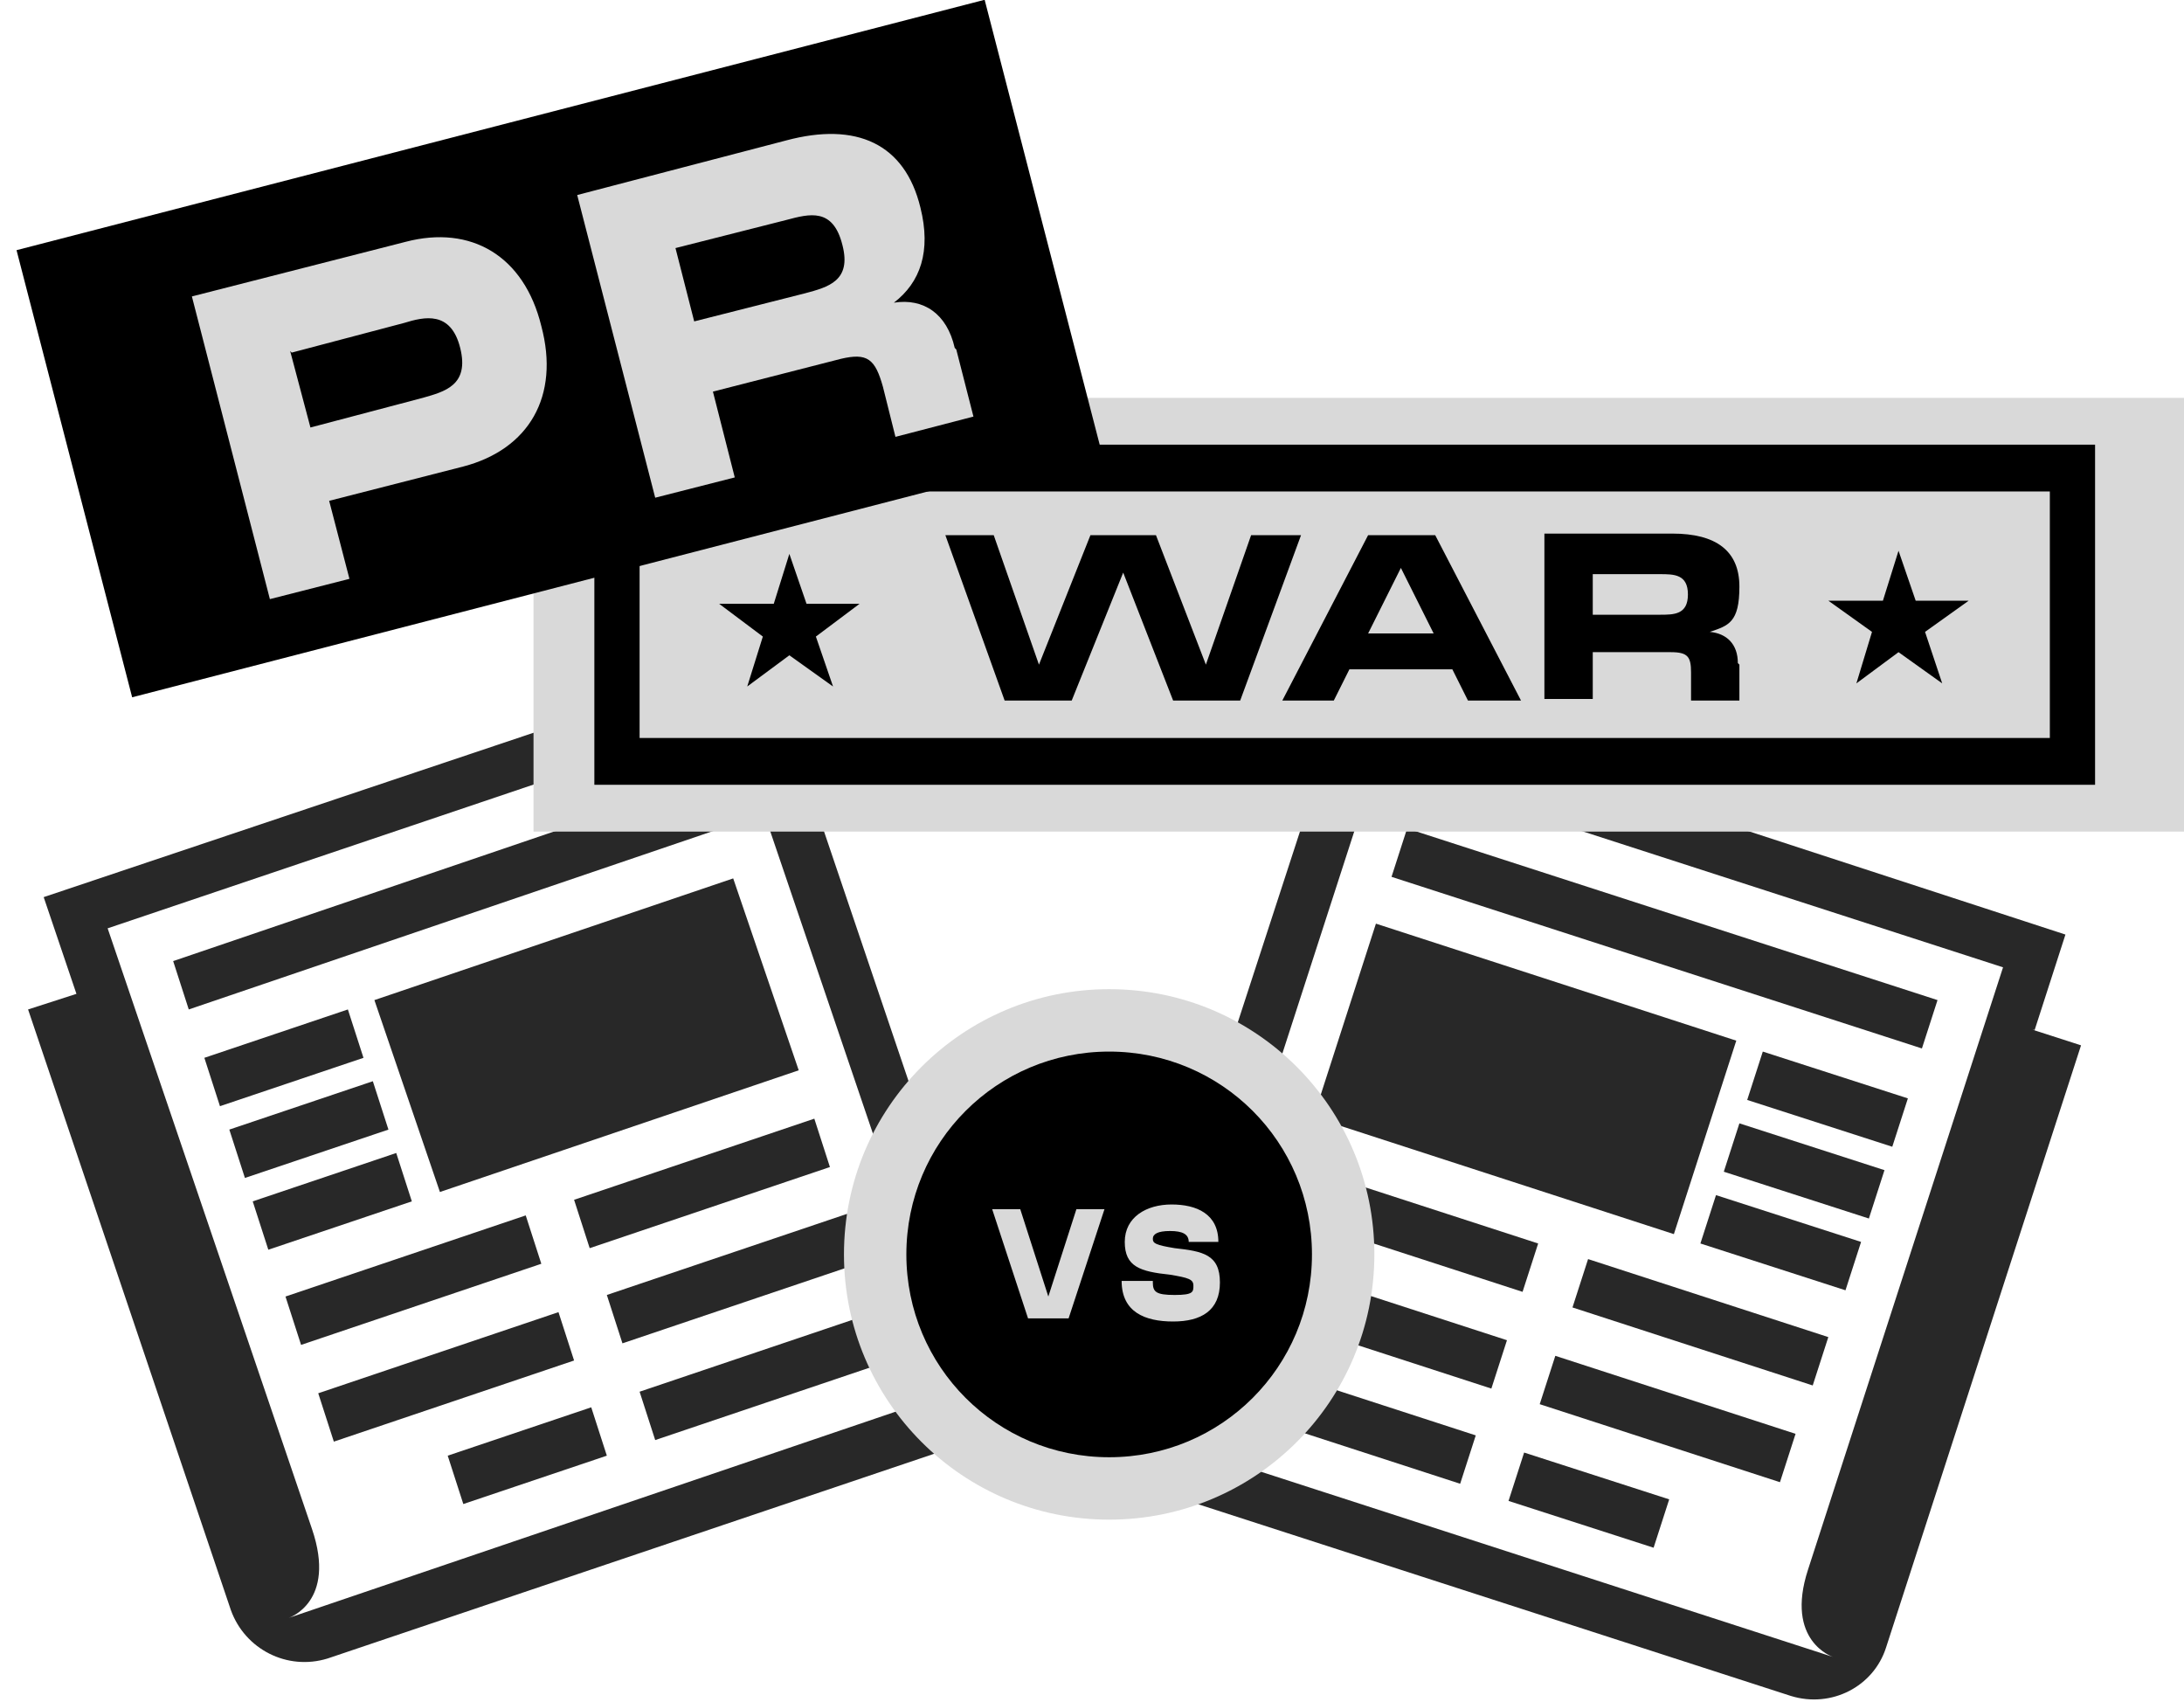 <?xml version="1.0" encoding="UTF-8"?>
<svg id="Layer_2" data-name="Layer 2" xmlns="http://www.w3.org/2000/svg" version="1.1" viewBox="0 0 140 109.1">
	<defs>
		<style>
			.cls-1 {
				fill: #000;
			}

			.cls-1,
			.cls-2,
			.cls-3 {
				stroke-width: 0px;
			}

			.cls-2 {
				fill: #282828;
			}

			.cls-4 {
				isolation: isolate;
			}

			.cls-3 {
				fill: #D9D9D9;
			}
		</style>
	</defs>
	<g id="paper-sm">
		<g id="paper">
			<path class="cls-2" d="M88.2,59.2l23.1,7.5-4,12.4-23.1-7.5s4-12.4,4-12.4Z" />
			<path class="cls-2" d="M90.2,53.1l34,11-1,3.1-34-11,1-3.1Z" />
			<path class="cls-2" d="M97.7,93.1l9.3,3-1,3.1-9.3-3,1-3.1Z" />
			<path class="cls-2" d="M113,67.4l9.3,3-1,3.1-9.3-3,1-3.1Z" />
			<path class="cls-2" d="M111.5,72l9.3,3-1,3.1-9.3-3,1-3.1Z" />
			<path class="cls-2" d="M110,76.6l9.3,3-1,3.1-9.3-3,1-3.1Z" />
			<path class="cls-2" d="M99.7,86.9l15.4,5-1,3.1-15.4-5,1-3.1Z" />
			<path class="cls-2" d="M101.8,80.7l15.4,5-1,3.1-15.4-5,1-3.1Z" />
			<path class="cls-2" d="M79.2,87l15.4,5-1,3.1-15.4-5,1-3.1Z" />
			<path class="cls-2" d="M81.2,80.9l15.4,5-1,3.1-15.4-5,1-3.1Z" />
			<path class="cls-2" d="M83.2,74.7l15.4,5-1,3.1-15.4-5,1-3.1Z" />
			<path class="cls-2" d="M130.4,66.1l2-6.2-46.3-15.1-14.6,44.8c-.8,2.6.6,5.3,3.1,6.1l40.2,13c2.6.8,5.3-.6,6.1-3.1l12.5-38.6-3.1-1h.1ZM75.7,92.7c-.9-.3-1.3-1.2-1-2l13.5-41.7,40.2,13-12.5,38.6c-1.5,4.6,1.6,5.6,1.6,5.6l-41.7-13.5h0Z" />
		</g>
		<g id="paper-2">
			<path class="cls-2" d="M47,56.3l-23,7.8,4.2,12.3,23-7.8-4.2-12.3Z" />
			<path class="cls-2" d="M44.9,50.1l-33.8,11.5,1,3.1,33.8-11.5-1-3.1Z" />
			<path class="cls-2" d="M37.9,90.2l-9.2,3.1,1,3.1,9.2-3.1-1-3.1Z" />
			<path class="cls-2" d="M22.3,64.7l-9.2,3.1,1,3.1,9.2-3.1-1-3.1Z" />
			<path class="cls-2" d="M23.9,69.3l-9.2,3.1,1,3.1,9.2-3.1-1-3.1Z" />
			<path class="cls-2" d="M25.4,73.9l-9.2,3.1,1,3.1,9.2-3.1s-1-3.1-1-3.1Z" />
			<path class="cls-2" d="M35.8,84.1l-15.4,5.2,1,3.1,15.4-5.2-1-3.1Z" />
			<path class="cls-2" d="M33.7,77.9l-15.4,5.2,1,3.1,15.4-5.2-1-3.1Z" />
			<path class="cls-2" d="M56.4,84l-15.4,5.2,1,3.1,15.4-5.2-1-3.1Z" />
			<path class="cls-2" d="M54.3,77.8l-15.4,5.2,1,3.1,15.4-5.2s-1-3.1-1-3.1Z" />
			<path class="cls-2" d="M52.2,71.7l-15.4,5.2,1,3.1,15.4-5.2s-1-3.1-1-3.1Z" />
			<path class="cls-2" d="M1.8,64.7l13,38.5c.9,2.5,3.6,3.9,6.2,3.1l40-13.5c2.5-.9,3.9-3.6,3.1-6.2l-15.1-44.6L2.8,57.5l2.1,6.2s-3.1,1-3.1,1ZM18.5,103.7s3.1-1,1.5-5.7L6.9,59.5l40-13.5,14.1,41.5c.3.8-.2,1.8-1,2.1l-41.5,14.1Z" />
		</g>
		<rect class="cls-3" x="38.7" y="30" width="96.8" height="18.8" />
		<path class="cls-3" d="M140,53.3H34.2v-27.8h105.8v27.8ZM43.2,44.3h87.8v-9.8H43.2v9.8Z" />
		<g>
			<g>
				<path class="cls-1" d="M134.3,50.3H38.1v-21.8h96.2v21.8ZM41,47.3h90.4v-15.8H41v15.8Z" />
				<g>
					<g class="cls-4">
						<g class="cls-4">
							<path class="cls-1" d="M80.3,34.3h3.1l-3.9,10.6h-4.3l-3.2-8.2-3.3,8.2h-4.3l-3.8-10.6h3.1l2.9,8.3,3.3-8.3h4.2l3.2,8.3,2.9-8.3Z" />
						</g>
						<g class="cls-4">
							<path class="cls-1" d="M94.1,44.9l-1-2h-6.6l-1,2h-3.3l5.5-10.6h4.3l5.5,10.6h-3.3ZM87.7,40.6h4.2l-2.1-4.2-2.1,4.2Z" />
						</g>
						<g class="cls-4">
							<path class="cls-1" d="M111.5,42.6v2.3h-3.1v-1.8c0-1-.2-1.3-1.3-1.3h-5v3h-3.1v-10.6h8.2c2.8,0,4.3,1.1,4.3,3.4s-.7,2.5-1.9,2.9c1.1.1,1.8.8,1.8,2ZM102.1,36.8v2.6h4.3c.9,0,1.8,0,1.8-1.3s-.9-1.3-1.8-1.3h-4.3Z" />
						</g>
					</g>
					<polygon class="cls-1" points="50.6 35.5 51.7 38.7 55.1 38.7 52.3 40.8 53.4 44 50.6 42 47.9 44 48.9 40.8 46.1 38.7 49.6 38.7 50.6 35.5" />
					<polygon class="cls-1" points="121.7 35.3 122.8 38.5 126.2 38.5 123.4 40.5 124.5 43.8 121.7 41.8 119 43.8 120 40.5 117.2 38.5 120.7 38.5 121.7 35.3" />
				</g>
			</g>
			<rect class="cls-1" x="3.7" y="7.5" width="64.1" height="29.6" transform="translate(-4.4 9.7) rotate(-14.5)" />
			<g class="cls-4">
				<g class="cls-4">
					<path class="cls-3" d="M12.3,19l13.7-3.5c4.2-1.1,7.6.9,8.7,5.4,1.2,4.5-.8,7.9-5,9l-8.6,2.2,1.3,5-5.1,1.3-5-19.4ZM18.6,22.5l1.3,4.9,7.2-1.9c1.4-.4,3-.8,2.4-3.2-.6-2.4-2.3-2-3.6-1.6l-7.2,1.9Z" />
				</g>
				<g class="cls-4">
					<path class="cls-3" d="M61.3,22.4l1.1,4.3-5,1.3-.8-3.2c-.5-1.8-1-2.2-2.7-1.8l-8.2,2.1,1.4,5.5-5.1,1.3-5-19.4,13.4-3.5c4.5-1.2,7.6.2,8.6,4.3.7,2.8,0,4.8-1.7,6.1,1.9-.3,3.4.7,3.9,2.9ZM43.3,15.9l1.2,4.7,7.1-1.8c1.5-.4,3-.8,2.4-3.1-.6-2.4-2.1-2-3.6-1.6l-7.1,1.8Z" />
				</g>
			</g>
		</g>
		<g>
			<circle class="cls-1" cx="71.1" cy="80.4" r="15" />
			<path class="cls-3" d="M71.1,97.4c-9.4,0-17-7.6-17-17s7.6-17,17-17,17,7.6,17,17-7.6,17-17,17ZM71.1,67.4c-7.2,0-13,5.8-13,13s5.8,13,13,13,13-5.8,13-13-5.8-13-13-13Z" />
		</g>
		<path class="cls-3" d="M69,77.5h1.8l-2.3,7h-2.6l-2.3-7h1.8l1.8,5.6s1.8-5.6,1.8-5.6Z" />
		<path class="cls-3" d="M73.9,82.2c0,.6.2.8,1.4.8s1.2-.2,1.2-.6-.3-.5-1.5-.7c-1.9-.2-2.9-.5-2.9-2.1s1.4-2.4,3-2.4,3,.6,3,2.4h-1.9c0-.5-.4-.7-1.2-.7s-1.1.2-1.1.5.2.4,1.4.6c1.8.2,2.9.4,2.9,2.2s-1.2,2.5-3,2.5-3.3-.6-3.3-2.6h2Z" />
	</g>
</svg>